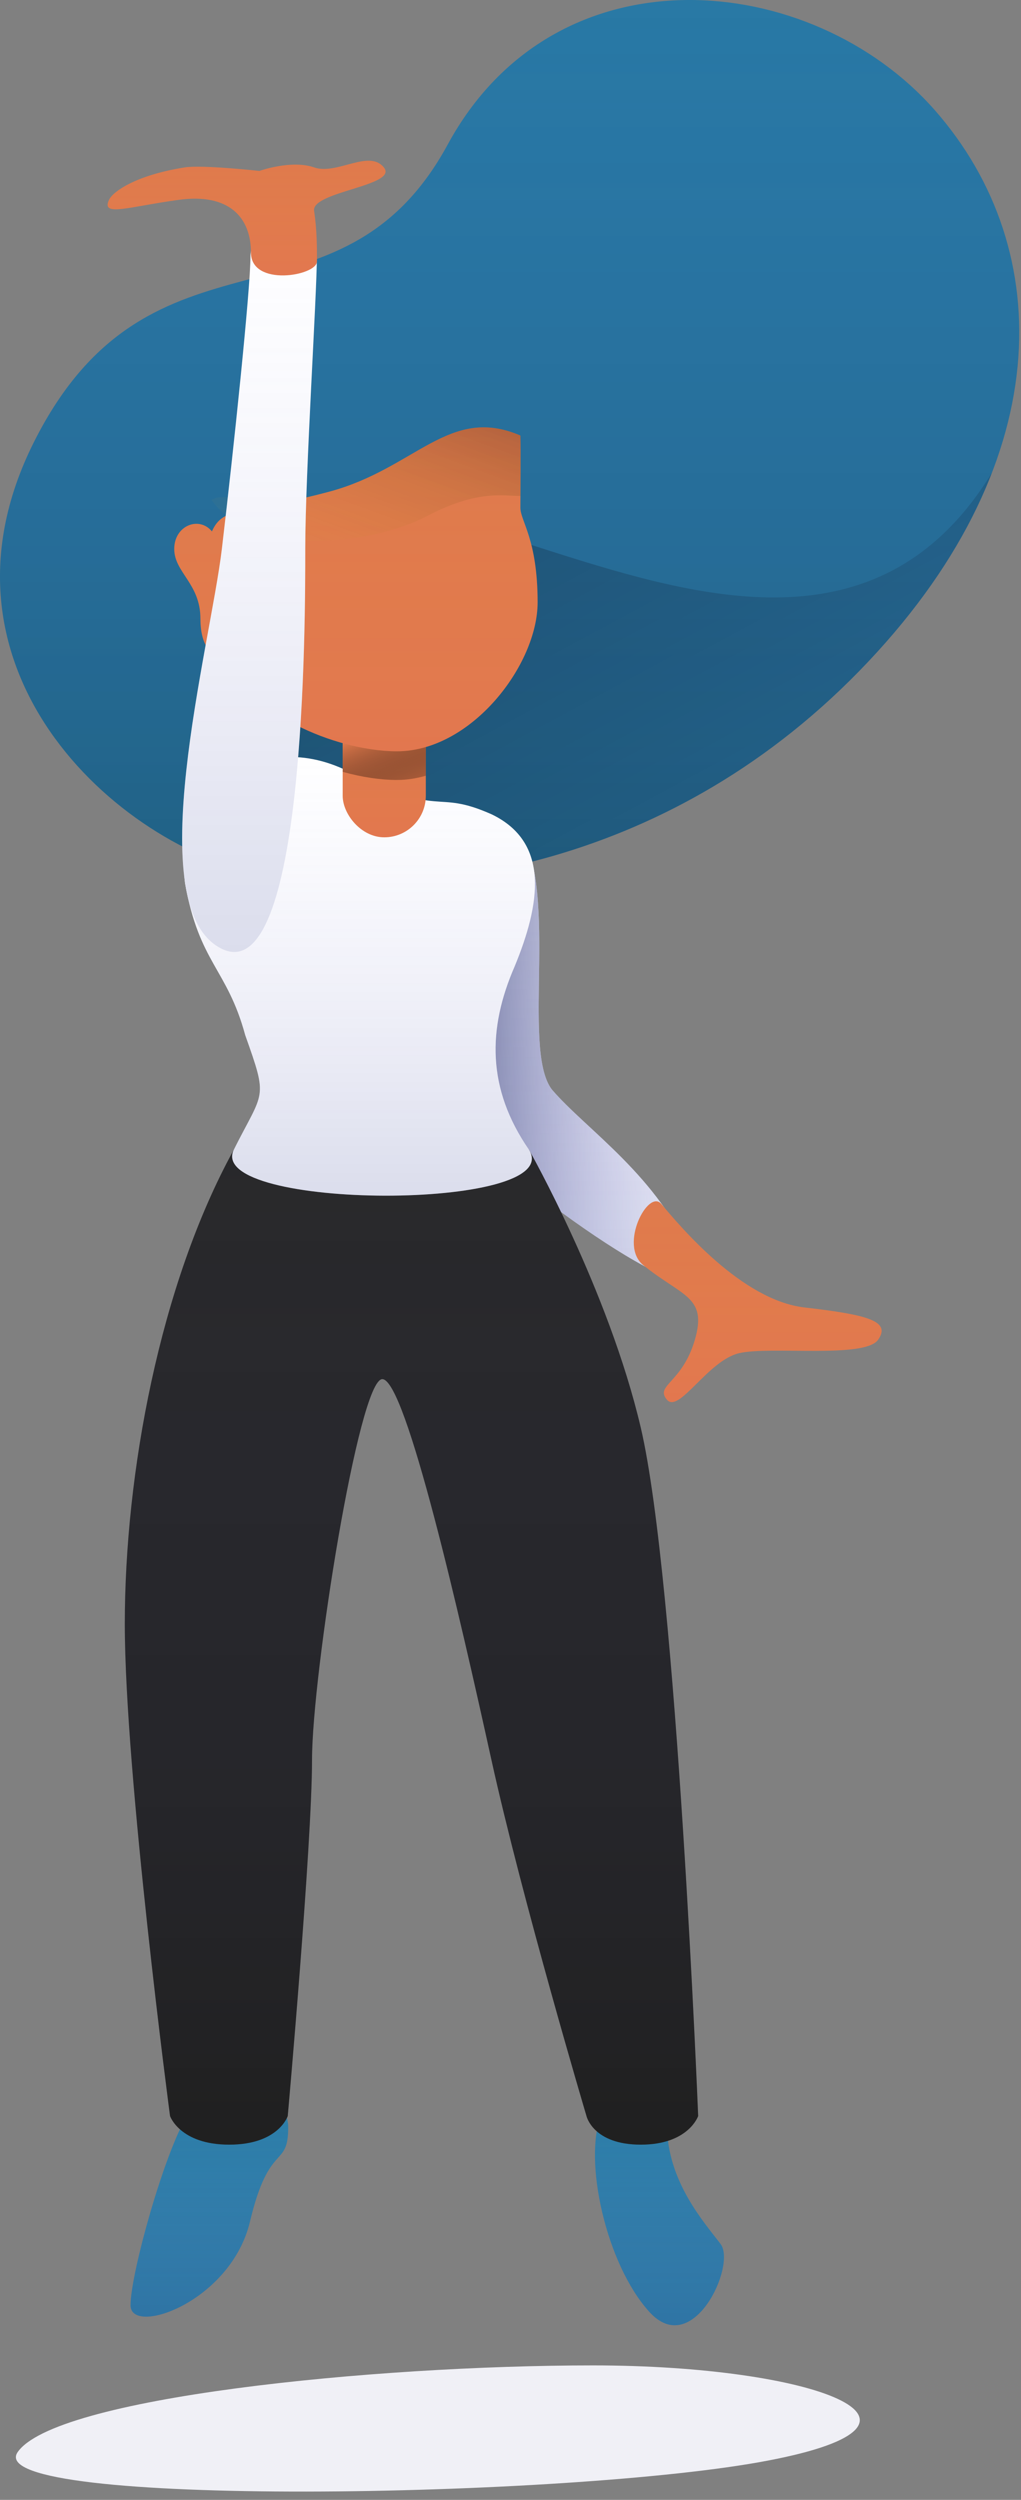 <svg width="116" height="284" viewBox="0 0 116 284" fill="none" xmlns="http://www.w3.org/2000/svg">
<rect x="0" y="0" width="116" height="284" fill="#808080" stroke="none"/>
<path fill-rule="evenodd" clip-rule="evenodd" d="M1.953 278.656C5.996 272.378 42.354 268.724 67.362 268.724C92.417 268.724 109.785 275.235 87.254 279.536C64.853 283.839 -1.764 284.916 1.953 278.656Z" fill="#F0F0F6"/>
<path fill-rule="evenodd" clip-rule="evenodd" d="M21.313 240.244C18.628 244.652 14.832 258.341 14.832 261.89C14.832 265.438 26.233 261.525 28.407 252.364C30.58 243.203 32.745 246.428 32.745 241.669C32.745 236.911 23.998 235.836 21.313 240.244Z" fill="#287CA6"/>
<path fill-rule="evenodd" clip-rule="evenodd" d="M21.313 240.244C18.628 244.652 14.832 258.341 14.832 261.89C14.832 265.438 26.233 261.525 28.407 252.364C30.58 243.203 32.745 246.428 32.745 241.669C32.745 236.911 23.998 235.836 21.313 240.244Z" fill="url(#paint0_linear)"/>
<path fill-rule="evenodd" clip-rule="evenodd" d="M68.306 240.258C66.247 245.376 68.844 257.218 73.781 262.649C78.717 268.081 83.682 257.339 81.871 254.937C80.061 252.535 75.777 247.828 75.777 241.385C75.777 234.943 70.365 235.139 68.306 240.258Z" fill="#287CA6"/>
<path fill-rule="evenodd" clip-rule="evenodd" d="M68.306 240.258C66.247 245.376 68.844 257.218 73.781 262.649C78.717 268.081 83.682 257.339 81.871 254.937C80.061 252.535 75.777 247.828 75.777 241.385C75.777 234.943 70.365 235.139 68.306 240.258Z" fill="url(#paint1_linear)"/>
<path fill-rule="evenodd" clip-rule="evenodd" d="M58.476 93.495C63.865 100.05 59.098 119.131 62.71 123.786C66.622 128.354 74.851 133.653 78.67 143.002C82.388 152.463 56.628 133.088 54.242 129.648C51.55 125.925 53.289 87.093 58.476 93.495Z" fill="white"/>
<path fill-rule="evenodd" clip-rule="evenodd" d="M58.476 93.495C63.865 100.05 59.098 119.131 62.71 123.786C66.622 128.354 74.851 133.653 78.67 143.002C82.388 152.463 56.628 133.088 54.242 129.648C51.55 125.925 53.289 87.093 58.476 93.495Z" fill="url(#paint2_linear)"/>
<path fill-rule="evenodd" clip-rule="evenodd" d="M58.476 93.495C63.865 100.05 59.098 119.131 62.71 123.786C66.622 128.354 74.851 133.653 78.67 143.002C82.388 152.463 56.628 133.088 54.242 129.648C51.55 125.925 53.289 87.093 58.476 93.495Z" fill="url(#paint3_linear)"/>
<path fill-rule="evenodd" clip-rule="evenodd" d="M26.557 130.626C18.133 145.963 14.18 167.428 14.18 184.482C14.18 201.536 19.319 240.392 19.319 240.392C19.319 240.392 20.436 243.645 26.042 243.645C31.647 243.645 32.692 240.392 32.692 240.392C32.692 240.392 35.451 209.527 35.451 199.905C35.451 190.283 40.757 156.679 43.435 156.679C46.113 156.679 52.306 183.929 55.827 199.905C59.347 215.881 66.633 240.392 66.633 240.392C66.633 240.392 67.368 243.645 72.801 243.645C78.233 243.645 79.321 240.392 79.321 240.392C79.321 240.392 76.902 179.701 72.801 162.19C69.138 146.55 60.105 130.626 60.105 130.626C60.105 130.626 34.982 115.288 26.557 130.626Z" fill="#282828"/>
<path fill-rule="evenodd" clip-rule="evenodd" d="M26.557 130.626C18.133 145.963 14.18 167.428 14.18 184.482C14.18 201.536 19.319 240.392 19.319 240.392C19.319 240.392 20.436 243.645 26.042 243.645C31.647 243.645 32.692 240.392 32.692 240.392C32.692 240.392 35.451 209.527 35.451 199.905C35.451 190.283 40.757 156.679 43.435 156.679C46.113 156.679 52.306 183.929 55.827 199.905C59.347 215.881 66.633 240.392 66.633 240.392C66.633 240.392 67.368 243.645 72.801 243.645C78.233 243.645 79.321 240.392 79.321 240.392C79.321 240.392 76.902 179.701 72.801 162.19C69.138 146.55 60.105 130.626 60.105 130.626C60.105 130.626 34.982 115.288 26.557 130.626Z" fill="url(#paint4_linear)"/>
<path fill-rule="evenodd" clip-rule="evenodd" d="M30.779 99.579C14.486 97.076 -9.435 76.627 3.882 50.168C17.198 23.708 38.559 39.088 50.867 16.419C63.175 -6.249 92.224 -3.387 106.2 12.508C120.175 28.404 120.175 53.117 97.621 76.234C75.066 99.351 47.071 102.082 30.779 99.579Z" fill="#2879A5"/>
<path fill-rule="evenodd" clip-rule="evenodd" d="M30.779 99.579C14.486 97.076 -9.435 76.627 3.882 50.168C17.198 23.708 38.559 39.088 50.867 16.419C63.175 -6.249 92.224 -3.387 106.2 12.508C120.175 28.404 120.175 53.117 97.621 76.234C75.066 99.351 47.071 102.082 30.779 99.579Z" fill="url(#paint5_linear)"/>
<path fill-rule="evenodd" clip-rule="evenodd" d="M112.702 53.696C109.833 61.141 104.902 68.771 97.621 76.234C83.147 91.068 66.434 97.508 52.01 99.557C36.833 95.832 25.634 87.238 27.711 71.07C32.757 31.804 88.154 93.849 112.702 53.696V53.696Z" fill="url(#paint6_linear)"/>
<mask id="mask0" mask-type="alpha" maskUnits="userSpaceOnUse" x="27" y="53" width="86" height="47">
<path fill-rule="evenodd" clip-rule="evenodd" d="M112.702 53.696C109.833 61.141 104.902 68.771 97.621 76.234C83.147 91.068 66.434 97.508 52.01 99.557C36.833 95.832 25.634 87.238 27.711 71.07C32.757 31.804 88.154 93.849 112.702 53.696V53.696Z" fill="white"/>
</mask>
<g mask="url(#mask0)">
</g>
<path fill-rule="evenodd" clip-rule="evenodd" d="M26.557 130.626C29.99 123.798 30.487 124.996 27.86 117.597C25.802 110.01 22.646 109.451 21.02 100.335C19.925 91.398 28.516 82.183 39.585 87.633C50.438 93.119 49.245 89.564 55.87 92.518C62.526 95.729 61.379 102.74 58.476 109.781C55.4 116.833 55.298 123.662 60.105 130.626C64.44 137.64 23.317 137.504 26.557 130.626Z" fill="white"/>
<path fill-rule="evenodd" clip-rule="evenodd" d="M26.557 130.626C29.99 123.798 30.487 124.996 27.86 117.597C25.802 110.01 22.646 109.451 21.02 100.335C19.925 91.398 28.516 82.183 39.585 87.633C50.438 93.119 49.245 89.564 55.87 92.518C62.526 95.729 61.379 102.74 58.476 109.781C55.4 116.833 55.298 123.662 60.105 130.626C64.44 137.64 23.317 137.504 26.557 130.626Z" fill="url(#paint7_linear)"/>
<rect x="38.934" y="77.862" width="9.445" height="17.262" rx="4.723" fill="#DF794C"/>
<rect x="38.934" y="77.862" width="9.445" height="17.262" rx="4.723" fill="url(#paint8_linear)"/>
<path fill-rule="evenodd" clip-rule="evenodd" d="M25.214 74.617C24.022 74.537 22.771 73.369 22.771 70.29C22.771 66.293 19.796 65.036 19.796 62.366C19.796 59.695 22.62 58.6 24.078 60.371C25.375 57.429 27.641 58.471 37.421 55.853C47.202 53.235 51.027 45.992 59.124 49.479C59.177 51.018 59.124 55.978 59.124 57.679C59.124 59.214 61.082 61.245 61.082 68.423C61.082 75.534 53.561 85.353 45.095 85.353C38.961 85.353 29.026 81.821 25.214 74.617Z" fill="#DF794D"/>
<path fill-rule="evenodd" clip-rule="evenodd" d="M25.214 74.617C24.022 74.537 22.771 73.369 22.771 70.29C22.771 66.293 19.796 65.036 19.796 62.366C19.796 59.695 22.62 58.6 24.078 60.371C25.375 57.429 27.641 58.471 37.421 55.853C47.202 53.235 51.027 45.992 59.124 49.479C59.177 51.018 59.124 55.978 59.124 57.679C59.124 59.214 61.082 61.245 61.082 68.423C61.082 75.534 53.561 85.353 45.095 85.353C38.961 85.353 29.026 81.821 25.214 74.617Z" fill="url(#paint9_linear)"/>
<path fill-rule="evenodd" clip-rule="evenodd" d="M48.444 58.664C42.62 61.728 28.919 63.65 24.033 56.801C25.637 55.657 29.009 58.105 37.421 55.853C47.202 53.235 51.027 45.992 59.124 49.479C59.166 50.715 59.141 54.157 59.129 56.346C57.149 56.357 54.269 55.601 48.444 58.664Z" fill="url(#paint10_linear)"/>
<path fill-rule="evenodd" clip-rule="evenodd" d="M25.213 107.798C15.744 103.198 23.888 73.534 25.213 62.311C26.539 51.088 28.456 32.874 28.456 29.125C28.456 25.375 36.002 24.753 36.002 29.125C36.002 33.496 34.683 53.819 34.683 62.311C34.683 70.803 34.683 112.398 25.213 107.798Z" fill="white"/>
<path fill-rule="evenodd" clip-rule="evenodd" d="M25.213 107.798C15.744 103.198 23.888 73.534 25.213 62.311C26.539 51.088 28.456 32.874 28.456 29.125C28.456 25.375 36.002 24.753 36.002 29.125C36.002 33.496 34.683 53.819 34.683 62.311C34.683 70.803 34.683 112.398 25.213 107.798Z" fill="url(#paint11_linear)"/>
<path fill-rule="evenodd" clip-rule="evenodd" d="M28.511 28.681C28.511 24.724 26.045 21.923 20.332 22.7C14.618 23.476 11.452 24.678 12.389 22.7C12.849 21.73 15.481 19.89 20.99 19.018C22.968 18.705 29.471 19.419 29.471 19.419C29.471 19.419 33.1 18.12 35.687 19.018C38.274 19.917 41.917 16.925 43.611 19.018C45.306 21.112 35.362 21.755 35.687 23.95C36.013 26.145 36.013 28.06 36.013 29.698C36.013 31.336 28.511 32.638 28.511 28.681Z" fill="#DF794D"/>
<path fill-rule="evenodd" clip-rule="evenodd" d="M28.511 28.681C28.511 24.724 26.045 21.923 20.332 22.7C14.618 23.476 11.452 24.678 12.389 22.7C12.849 21.73 15.481 19.89 20.99 19.018C22.968 18.705 29.471 19.419 29.471 19.419C29.471 19.419 33.1 18.12 35.687 19.018C38.274 19.917 41.917 16.925 43.611 19.018C45.306 21.112 35.362 21.755 35.687 23.95C36.013 26.145 36.013 28.06 36.013 29.698C36.013 31.336 28.511 32.638 28.511 28.681Z" fill="url(#paint12_linear)"/>
<path fill-rule="evenodd" clip-rule="evenodd" d="M73.091 143.733C77.503 147.307 80.392 147.274 78.946 152.211C77.499 157.149 74.394 157.356 75.765 159.007C77.135 160.657 80.419 154.535 84.001 153.722C87.584 152.909 98.238 154.357 99.76 152.211C101.282 150.066 98.531 149.359 91.395 148.534C84.26 147.709 77.27 139.31 75.132 136.776C73.65 135.019 70.279 141.455 73.091 143.733Z" fill="#DF794D"/>
<path fill-rule="evenodd" clip-rule="evenodd" d="M73.091 143.733C77.503 147.307 80.392 147.274 78.946 152.211C77.499 157.149 74.394 157.356 75.765 159.007C77.135 160.657 80.419 154.535 84.001 153.722C87.584 152.909 98.238 154.357 99.76 152.211C101.282 150.066 98.531 149.359 91.395 148.534C84.26 147.709 77.27 139.31 75.132 136.776C73.65 135.019 70.279 141.455 73.091 143.733Z" fill="url(#paint13_linear)"/>
<path fill-rule="evenodd" clip-rule="evenodd" d="M38.934 84.429C41.148 85.046 43.287 85.353 45.095 85.353C46.211 85.353 47.311 85.182 48.379 84.87V88.127C47.311 88.439 46.211 88.61 45.095 88.61C43.287 88.61 41.148 88.303 38.934 87.686L38.934 84.429Z" fill="url(#paint14_linear)"/>
<defs>
<linearGradient id="paint0_linear" x1="14.832" y1="237.456" x2="14.832" y2="263.187" gradientUnits="userSpaceOnUse">
<stop stop-color="#A7A7EE" stop-opacity="0.01"/>
<stop offset="1" stop-color="#4C55A0" stop-opacity="0.2"/>
</linearGradient>
<linearGradient id="paint1_linear" x1="67.596" y1="236.479" x2="67.596" y2="264.164" gradientUnits="userSpaceOnUse">
<stop stop-color="#A7A7EE" stop-opacity="0.01"/>
<stop offset="1" stop-color="#4C55A0" stop-opacity="0.2"/>
</linearGradient>
<linearGradient id="paint2_linear" x1="52.939" y1="92.844" x2="52.939" y2="145.608" gradientUnits="userSpaceOnUse">
<stop stop-color="#A7A7EE" stop-opacity="0.01"/>
<stop offset="1" stop-color="#4C55A0" stop-opacity="0.2"/>
</linearGradient>
<linearGradient id="paint3_linear" x1="55.151" y1="140.126" x2="78.408" y2="140.76" gradientUnits="userSpaceOnUse">
<stop stop-color="#464D89" stop-opacity="0.6"/>
<stop offset="1" stop-color="#A7A7EE" stop-opacity="0.01"/>
</linearGradient>
<linearGradient id="paint4_linear" x1="14.18" y1="123.809" x2="14.18" y2="243.645" gradientUnits="userSpaceOnUse">
<stop stop-color="#403F9F" stop-opacity="0.01"/>
<stop offset="1" stop-opacity="0.2"/>
</linearGradient>
<linearGradient id="paint5_linear" x1="0" y1="0" x2="0" y2="100.335" gradientUnits="userSpaceOnUse">
<stop stop-color="#403F9F" stop-opacity="0.01"/>
<stop offset="1" stop-opacity="0.2"/>
</linearGradient>
<linearGradient id="paint6_linear" x1="-15.156" y1="76.626" x2="23.114" y2="147.758" gradientUnits="userSpaceOnUse">
<stop stop-opacity="0.3"/>
<stop offset="1" stop-color="#1F1845" stop-opacity="0.01"/>
</linearGradient>
<linearGradient id="paint7_linear" x1="20.926" y1="86.001" x2="20.926" y2="135.836" gradientUnits="userSpaceOnUse">
<stop stop-color="#A7A7EE" stop-opacity="0.01"/>
<stop offset="1" stop-color="#4C55A0" stop-opacity="0.2"/>
</linearGradient>
<linearGradient id="paint8_linear" x1="38.934" y1="77.862" x2="38.934" y2="95.124" gradientUnits="userSpaceOnUse">
<stop stop-color="#FFC62C" stop-opacity="0.01"/>
<stop offset="1" stop-color="#FF6663" stop-opacity="0.1"/>
</linearGradient>
<linearGradient id="paint9_linear" x1="19.796" y1="48.548" x2="19.796" y2="85.353" gradientUnits="userSpaceOnUse">
<stop stop-color="#FFC62C" stop-opacity="0.01"/>
<stop offset="1" stop-color="#FF6663" stop-opacity="0.1"/>
</linearGradient>
<linearGradient id="paint10_linear" x1="41.59" y1="42.098" x2="33.237" y2="64.832" gradientUnits="userSpaceOnUse">
<stop stop-opacity="0.2"/>
<stop offset="1" stop-color="#FFC42C" stop-opacity="0.01"/>
</linearGradient>
<linearGradient id="paint11_linear" x1="20.695" y1="26.075" x2="20.695" y2="108.152" gradientUnits="userSpaceOnUse">
<stop stop-color="#A7A7EE" stop-opacity="0.01"/>
<stop offset="1" stop-color="#4C55A0" stop-opacity="0.2"/>
</linearGradient>
<linearGradient id="paint12_linear" x1="12.226" y1="18.258" x2="12.226" y2="31.289" gradientUnits="userSpaceOnUse">
<stop stop-color="#FFC62C" stop-opacity="0.01"/>
<stop offset="1" stop-color="#FF6663" stop-opacity="0.1"/>
</linearGradient>
<linearGradient id="paint13_linear" x1="72.006" y1="136.476" x2="72.006" y2="159.288" gradientUnits="userSpaceOnUse">
<stop stop-color="#FFC62C" stop-opacity="0.01"/>
<stop offset="1" stop-color="#FF6663" stop-opacity="0.1"/>
</linearGradient>
<linearGradient id="paint14_linear" x1="53.554" y1="86.92" x2="50.637" y2="79.7" gradientUnits="userSpaceOnUse">
<stop stop-opacity="0.2"/>
<stop offset="1" stop-color="#DF794C"/>
</linearGradient>
</defs>
</svg>
